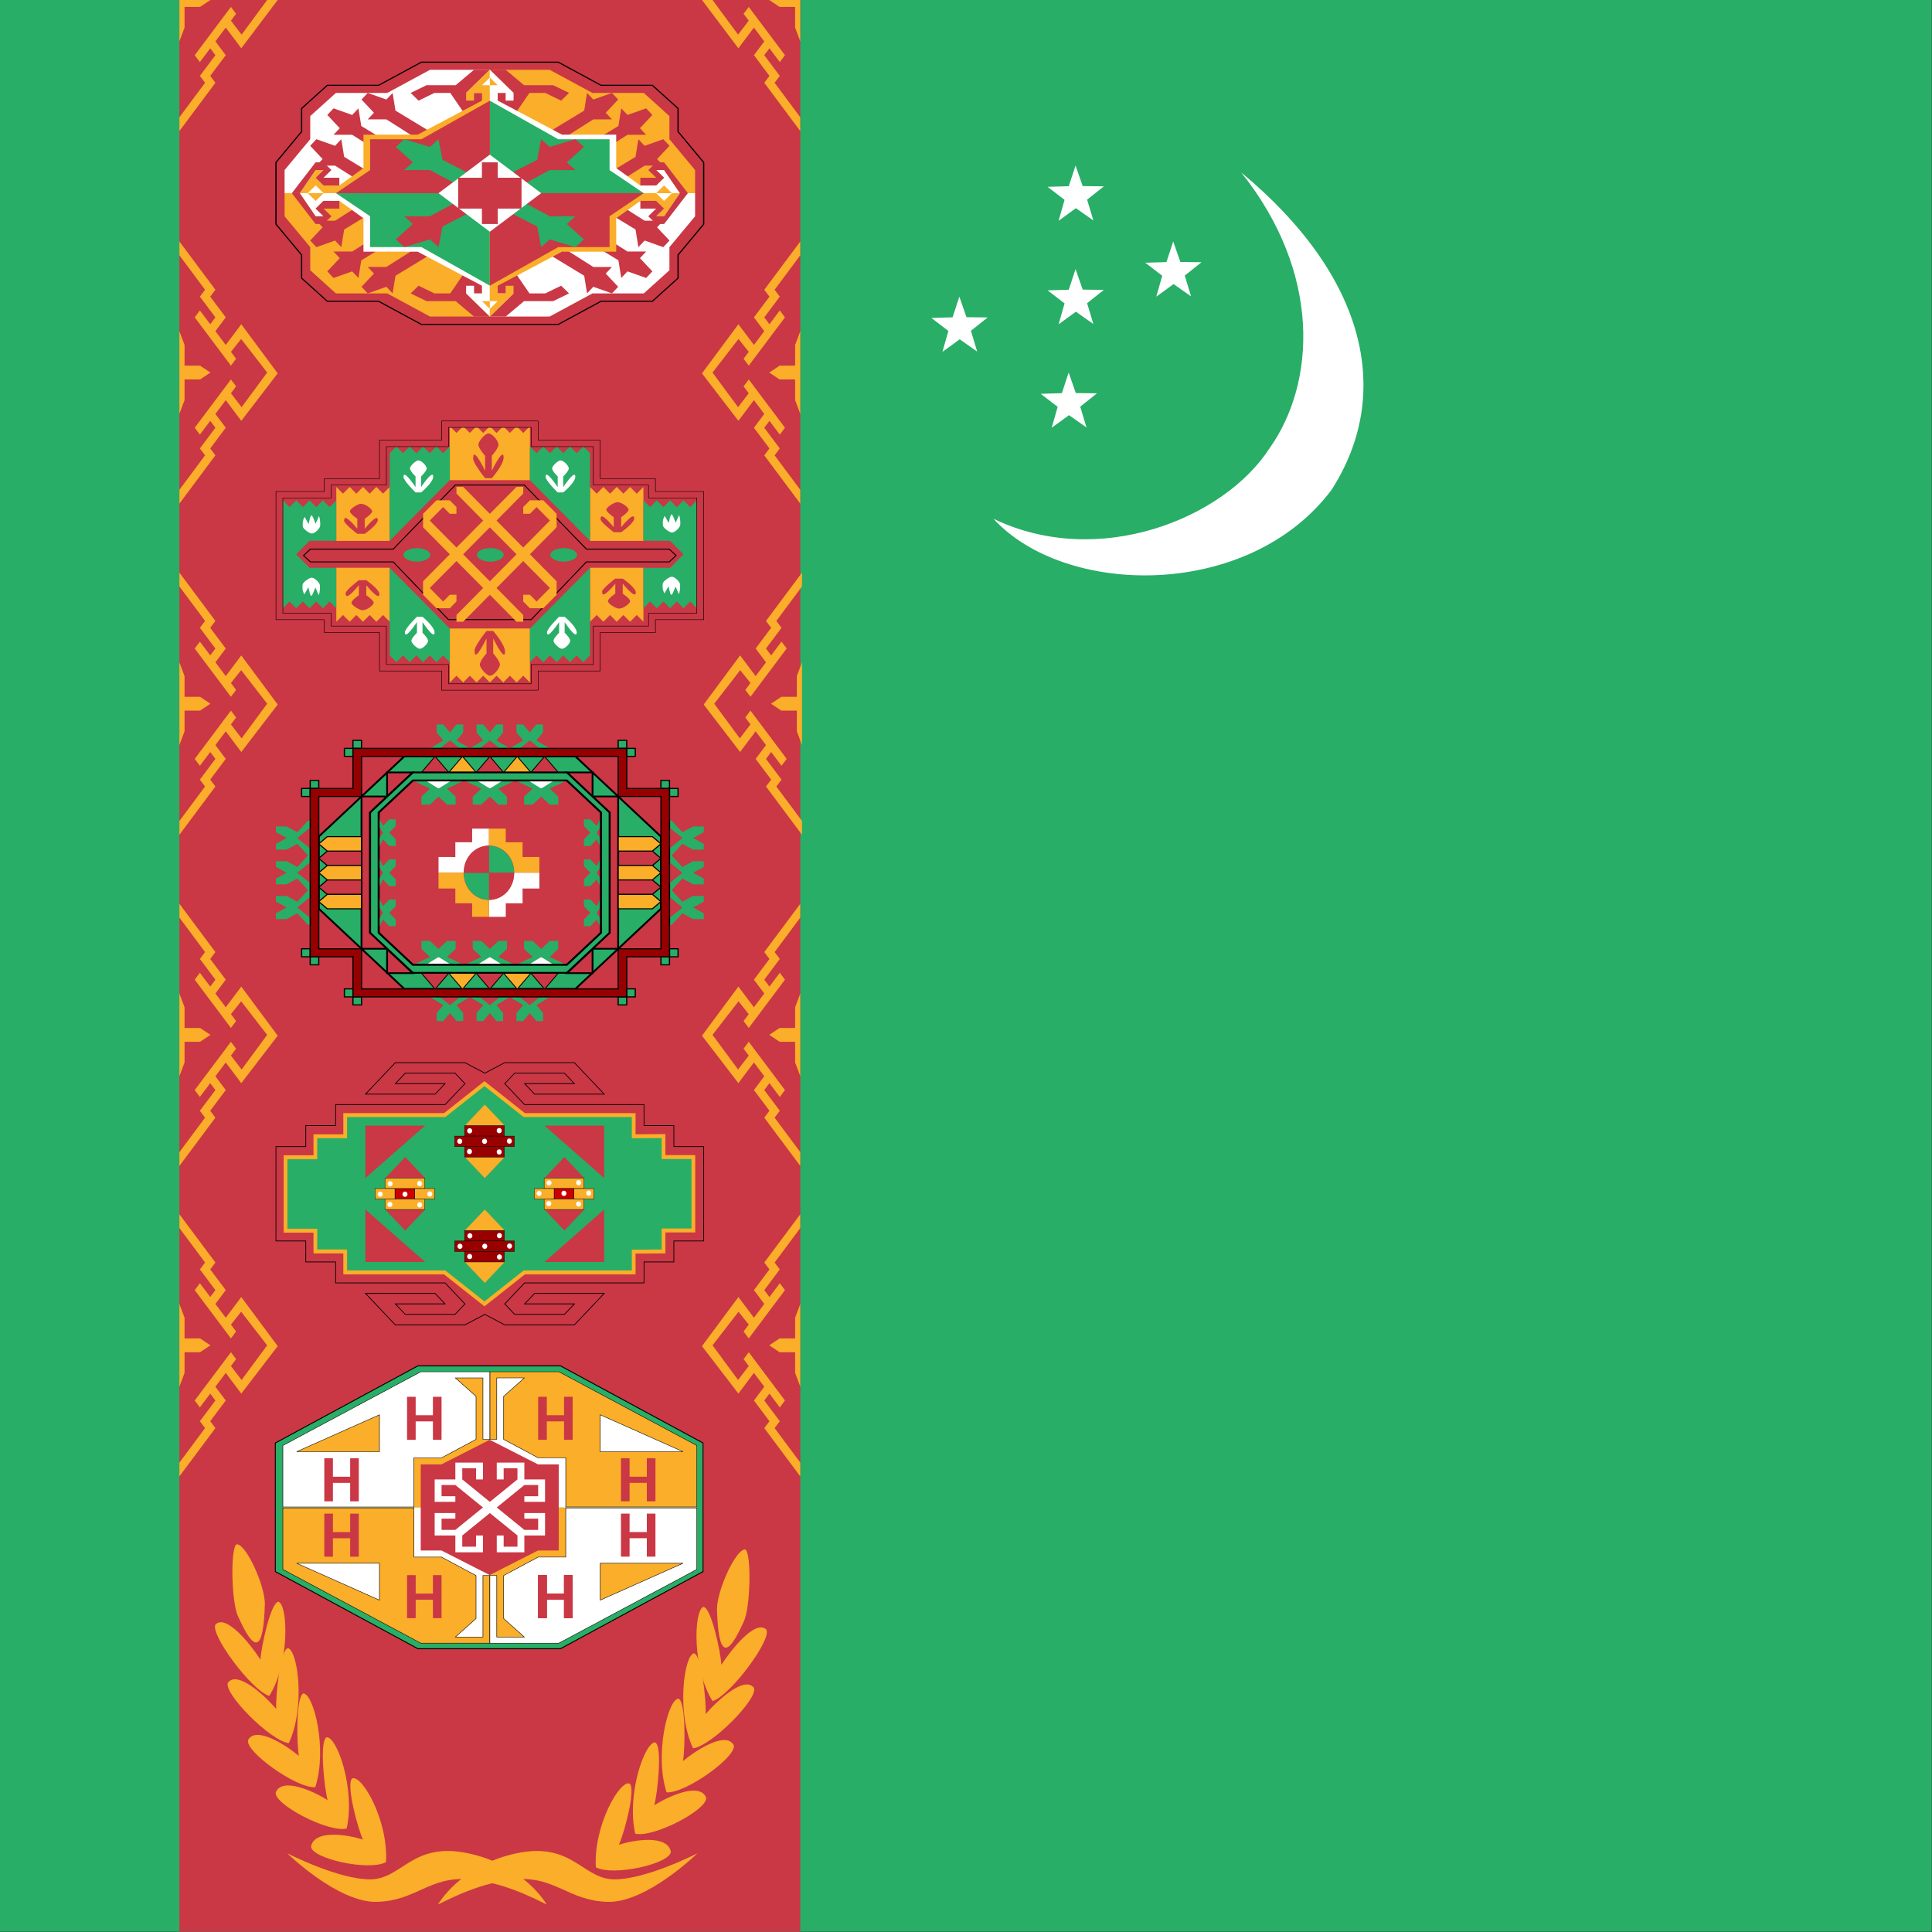 <svg height="512" viewBox="0 0 512 512" width="512" xmlns="http://www.w3.org/2000/svg" xmlns:xlink="http://www.w3.org/1999/xlink"><rect x="0" y="0" width="512" height="512" fill="#333333" stroke="none"/><clipPath id="a"><path d="m0 0h496.06v496.06h-496.06z"/></clipPath><g clip-path="url(#a)" fill-rule="evenodd" transform="scale(1.032)"><path d="m0 0h744.09v496.06h-744.09z" fill="#28ae66"/><g fill="#fff" stroke-width="1pt"><path d="m255.117 133.217c27.032 13.035 59.219-.061 70.864-18.056 11.94-16.794 13.406-44.993-7.236-70.866 32.04 26.572 39.123 56.693 23.183 81.497-21.262 28.344-68.43 27.524-86.811 7.425z"/><path d="m296.921 76.181 1.534-5.37-4.36-3.345 5.436-.162 1.745-5.304 1.83 5.272 5.44.069-4.306 3.419 1.614 5.347-4.489-3.16zm-26.85 33.661 1.534-5.37-4.36-3.345 5.436-.162 1.745-5.304 1.83 5.272 5.44.069-4.306 3.419 1.614 5.347-4.489-3.16zm1.77-26.567 1.534-5.37-4.36-3.345 5.436-.162 1.745-5.304 1.83 5.272 5.44.069-4.306 3.419 1.614 5.347-4.489-3.16zm0-26.582 1.534-5.37-4.36-3.346 5.436-.161 1.745-5.304 1.83 5.271 5.44.07-4.306 3.418 1.614 5.348-4.489-3.16zm-29.84 33.668 1.534-5.37-4.36-3.345 5.436-.162 1.745-5.304 1.83 5.272 5.44.069-4.306 3.419 1.614 5.347-4.489-3.16z"/></g><path d="m46.063 0h159.45v496.06h-159.45z" fill="#ca3745"/><g fill="#faae29"><g stroke-width="1pt"><path d="m46.064 129.33v-3.544l6.591-8.858-1.329-1.772 3.986-5.315-1.328-1.771-2.658 3.543-1.329-1.772 9.303-12.401 1.328 1.772-1.328 1.771 2.739 3.58 6.562-8.895-6.673-8.62-2.628 3.305 1.328 1.772-1.328 1.772-9.302-12.402 1.33-1.772 2.657 3.544 1.328-1.772-3.986-5.315 1.33-1.772-6.592-8.858v-3.543l9.248 12.401-1.328 1.772 3.986 5.315-2.658 3.543 2.658 3.543 3.986-5.314 9.353 12.613-9.354 12.19-3.986-5.315-2.658 3.543 2.658 3.543-3.986 5.316 1.328 1.771z"/><path d="m46.063 85.04 1.329 3.543v5.315h3.986l2.657 1.772-2.657 1.771h-3.986v5.315l-1.33 3.544v-21.26z"/></g><g stroke-width="1pt"><path d="m46.064 214.368v-3.543l6.591-8.858-1.329-1.772 3.986-5.315-1.328-1.771-2.658 3.543-1.329-1.772 9.303-12.4 1.328 1.771-1.328 1.772 2.739 3.58 6.562-8.895-6.673-8.62-2.628 3.305 1.328 1.772-1.328 1.772-9.302-12.402 1.33-1.772 2.657 3.544 1.328-1.772-3.986-5.315 1.33-1.772-6.592-8.858v-3.543l9.248 12.402-1.328 1.771 3.986 5.315-2.658 3.543 2.658 3.543 3.986-5.314 9.354 12.612-9.354 12.191-3.986-5.315-2.658 3.543 2.658 3.543-3.986 5.315 1.328 1.772-9.248 12.401z"/><path d="m46.063 170.079 1.329 3.543v5.315h3.986l2.657 1.772-2.657 1.771h-3.986v5.315l-1.33 3.544v-21.26z"/></g><g stroke-width="1pt"><path d="m46.065 299.409v-3.543l6.591-8.859-1.329-1.772 3.986-5.315-1.328-1.771-2.658 3.543-1.329-1.772 9.302-12.4 1.328 1.772-1.328 1.772 2.739 3.579 6.562-8.895-6.673-8.62-2.628 3.305 1.328 1.772-1.328 1.772-9.302-12.402 1.33-1.772 2.657 3.544 1.328-1.772-3.986-5.315 1.33-1.771-6.592-8.858v-3.544l9.248 12.402-1.328 1.771 3.986 5.315-2.658 3.543 2.658 3.544 3.986-5.315 9.354 12.613-9.354 12.19-3.986-5.315-2.658 3.543 2.658 3.543-3.986 5.315 1.328 1.772-9.248 12.402z"/><path d="m46.064 255.119 1.329 3.543v5.315h3.986l2.657 1.772-2.657 1.771h-3.986v5.315l-1.33 3.544v-21.26z"/></g><g stroke-width="1pt"><path d="m46.065 379.13v-3.543l6.591-8.859-1.329-1.772 3.986-5.315-1.328-1.771-2.658 3.543-1.329-1.772 9.302-12.401 1.328 1.772-1.328 1.772 2.739 3.579 6.562-8.895-6.673-8.62-2.628 3.305 1.328 1.772-1.328 1.772-9.302-12.402 1.33-1.772 2.657 3.544 1.328-1.772-3.986-5.315 1.33-1.772-6.592-8.858v-3.543l9.248 12.402-1.328 1.771 3.986 5.315-2.658 3.543 2.658 3.543 3.986-5.314 9.354 12.613-9.354 12.19-3.986-5.315-2.658 3.543 2.658 3.543-3.986 5.315 1.328 1.772z"/><path d="m46.064 334.84 1.329 3.543v5.315h3.986l2.657 1.772-2.657 1.771h-3.986v5.315l-1.33 3.544v-21.26z"/></g><g stroke-width="1pt"><path d="m205.51 129.33v-3.544l-6.592-8.858 1.329-1.772-3.986-5.315 1.328-1.771 2.658 3.543 1.329-1.772-9.302-12.401-1.328 1.772 1.328 1.771-2.739 3.58-6.562-8.895 6.673-8.62 2.628 3.305-1.328 1.772 1.328 1.772 9.302-12.402-1.33-1.772-2.657 3.544-1.328-1.772 3.986-5.315-1.33-1.772 6.592-8.858v-3.543l-9.248 12.401 1.328 1.772-3.986 5.315 2.658 3.543-2.658 3.543-3.986-5.314-9.354 12.613 9.354 12.19 3.986-5.315 2.658 3.543-2.658 3.543 3.986 5.316-1.328 1.771 9.248 12.402z"/><path d="m205.51 85.04-1.329 3.543v5.315h-3.986l-2.657 1.772 2.657 1.771h3.986v5.315l1.33 3.544v-21.26z"/></g><g stroke-width="1pt"><path d="m205.95 214.37v-3.544l-6.592-8.858 1.329-1.772-3.986-5.315 1.328-1.771 2.658 3.543 1.329-1.772-9.302-12.401-1.328 1.772 1.328 1.771-2.739 3.58-6.562-8.895 6.673-8.62 2.628 3.305-1.328 1.772 1.328 1.772 9.302-12.402-1.33-1.772-2.657 3.544-1.328-1.772 3.986-5.315-1.33-1.772 6.592-8.858v-3.543l-9.248 12.402 1.328 1.771-3.986 5.315 2.658 3.543-2.658 3.543-3.986-5.314-9.354 12.613 9.354 12.19 3.986-5.315 2.658 3.544-2.658 3.543 3.986 5.315-1.328 1.771 9.248 12.402z"/><path d="m205.95 170.08-1.329 3.543v5.315h-3.986l-2.657 1.772 2.657 1.771h3.986v5.315l1.33 3.544v-21.26z"/></g><g stroke-width="1pt"><path d="m205.51 299.409v-3.543l-6.592-8.859 1.329-1.772-3.986-5.315 1.328-1.771 2.658 3.543 1.329-1.772-9.302-12.401-1.328 1.772 1.328 1.772-2.739 3.579-6.562-8.895 6.673-8.62 2.628 3.305-1.328 1.772 1.328 1.772 9.302-12.402-1.33-1.772-2.657 3.544-1.328-1.772 3.986-5.315-1.33-1.771 6.592-8.858v-3.544l-9.248 12.402 1.328 1.771-3.986 5.315 2.658 3.543-2.658 3.544-3.986-5.315-9.354 12.613 9.354 12.19 3.986-5.315 2.658 3.543-2.658 3.543 3.986 5.315-1.328 1.772 9.248 12.402z"/><path d="m205.51 255.119-1.329 3.543v5.315h-3.986l-2.657 1.772 2.657 1.771h3.986v5.315l1.33 3.544v-21.26z"/></g><g stroke-width="1pt"><path d="m205.51 379.13v-3.543l-6.592-8.859 1.329-1.772-3.986-5.315 1.328-1.771 2.658 3.543 1.329-1.772-9.302-12.401-1.328 1.772 1.328 1.772-2.739 3.579-6.562-8.895 6.673-8.62 2.628 3.305-1.328 1.772 1.328 1.772 9.302-12.402-1.33-1.772-2.657 3.544-1.328-1.772 3.986-5.315-1.33-1.772 6.592-8.858v-3.543l-9.248 12.402 1.328 1.771-3.986 5.315 2.658 3.543-2.658 3.543-3.986-5.314-9.354 12.613 9.354 12.19 3.986-5.315 2.658 3.543-2.658 3.543 3.986 5.315-1.328 1.772 9.248 12.402z"/><path d="m205.51 334.84-1.329 3.543v5.315h-3.986l-2.657 1.772 2.657 1.771h3.986v5.315l1.33 3.544v-21.26z"/></g><path d="m46.067 33.66v-3.543l6.591-8.858-1.329-1.772 3.986-5.315-1.328-1.771-2.658 3.543-1.329-1.772 9.302-12.401 1.328 1.771-1.328 1.772 2.739 3.58 6.562-8.895h2.71l-9.354 12.401-3.986-5.315-2.658 3.543 2.658 3.543-3.986 5.315 1.328 1.772-9.248 12.401zm0-33.66h7.972l-2.657 1.772h-3.986v5.315l-1.33 3.543v-10.63z" stroke-width="1pt"/><path d="m205.506 33.66v-3.543l-6.591-8.858 1.329-1.772-3.986-5.315 1.328-1.771 2.658 3.543 1.328-1.772-9.3-12.401-1.33 1.771 1.33 1.772-2.74 3.58-6.562-8.895h-2.71l9.354 12.402 3.986-5.315 2.658 3.543-2.658 3.543 3.986 5.315-1.328 1.772zm0-33.66h-7.972l2.657 1.772h3.986v5.315l1.33 3.543v-10.63z" stroke-width="1pt"/><path d="m112.51 488.996s5.72-10.044 20.136-13.087c14.416-3.044 16.933 6.696 25.17 6.696 8.238 0 21.28-6.696 21.28-6.696s-13.042 12.783-23.11 12.478c-10.068-.303-13.5-6.695-23.797-5.782s-19.679 6.696-19.679 6.391z"/><path d="m140.34 488.996s-5.72-10.044-20.136-13.087c-14.416-3.044-16.933 6.696-25.17 6.696-8.238 0-21.28-6.696-21.28-6.696s13.042 12.783 23.11 12.478c10.068-.303 13.5-6.695 23.797-5.782s19.679 6.696 19.679 6.391z"/><g stroke-width="1pt"><path d="m93.201 472.38c-1.27-2.657-4.442-14.251-2.75-15.701 2.538-.966 9.307 10.87 8.673 21.5-4.442 2.415-19.461-.967-19.25-4.108 1.058-4.348 9.52-2.898 13.327-1.69z"/><path d="m84.124 462.247c-.83-2.95-2.14-15.168-.26-16.12 2.633-.247 7.424 13.198 5.158 23.423-4.72 1.14-18.892-6.302-18.2-9.317 1.709-3.963 9.763-.216 13.302 2.014z"/><path d="m76.749 450.91c-.563-3.06-.775-15.4 1.176-16.048 2.637.172 6.197 14.28 3.037 24.074-4.789.386-18.198-9.247-17.242-12.13 2.049-3.666 9.713 1.33 13.029 4.103z"/><path d="m70.933 438.835c-.2-3.139 1.024-15.373 3.028-15.61 2.585.715 4.462 15.388.201 24.41-4.775-.608-16.903-12.895-15.623-15.547 2.45-3.197 9.441 3.322 12.394 6.747z"/><path d="m66.889 426.187c.14-3.144 2.67-15.017 4.677-14.868 2.481 1.203 2.759 16.083-2.43 24.196-4.66-1.517-15.339-16-13.786-18.378 2.769-2.695 8.985 5.095 11.539 9.05z"/><path d="m68.018 411.796c-.344 12.593-2.633 12.74-6.811 3.432-1.85-3.517-2.078-18.122-.412-18.666 2.409-.05 7.157 10.365 7.223 15.234z"/></g><g stroke-width="1pt"><path d="m158.932 473.706c1.27-2.657 4.442-14.252 2.75-15.701-2.538-.966-9.307 10.87-8.673 21.5 4.442 2.414 19.461-.967 19.25-4.108-1.058-4.348-9.52-2.898-13.327-1.691z"/><path d="m168.009 463.572c.83-2.949 2.14-15.167.26-16.12-2.633-.246-7.424 13.199-5.158 23.424 4.72 1.14 18.892-6.302 18.2-9.317-1.709-3.963-9.763-.216-13.302 2.013z"/><path d="m175.384 452.235c.563-3.06.775-15.399-1.176-16.047-2.637.172-6.197 14.28-3.037 24.074 4.789.386 18.198-9.247 17.242-12.13-2.049-3.666-9.713 1.33-13.029 4.103z"/><path d="m181.2 440.161c.2-3.139-1.024-15.373-3.028-15.61-2.585.715-4.462 15.388-.201 24.41 4.775-.608 16.903-12.895 15.623-15.547-2.45-3.197-9.441 3.322-12.394 6.747z"/><path d="m185.244 427.513c-.14-3.144-2.67-15.017-4.677-14.868-2.481 1.202-2.759 16.083 2.43 24.196 4.66-1.517 15.339-16 13.786-18.378-2.769-2.695-8.985 5.095-11.539 9.05z"/><path d="m184.115 413.122c.344 12.593 2.633 12.74 6.811 3.432 1.85-3.517 2.078-18.122.412-18.666-2.409-.05-7.157 10.365-7.223 15.234z"/></g></g><g transform="matrix(.969 0 0 1.226 182.42 -74.639)"><path d="m-3.543 290.55h-5.315v3.543h-5.315v3.543h-21.26l-3.543 3.544 1.771 1.771h8.858l1.772-1.771h-8.858l1.772-1.772h12.402l-5.315 5.315h-12.402l-3.544-1.772-3.543 1.771-12.402.001-5.315-5.317 12.402.002 1.771 1.772-8.858-.002 1.772 1.773h8.858l1.772-1.771-3.544-3.544h-19.488v-3.543h-5.315v-3.543h-5.315v-15.945h5.315v-3.543h5.315v-3.543h19.488l3.544-3.544-1.772-1.771h-8.858l-1.772 1.773 8.858-.002-1.771 1.772-12.402.002 5.315-5.317 12.402.001 3.543 1.771 3.544-1.772h12.402l5.315 5.315h-12.402l-1.772-1.772h8.858l-1.772-1.771h-8.858l-1.771 1.771 3.543 3.544h21.26v3.543h5.315v3.543h5.315v15.945z" fill="#ca3745" stroke="#000" stroke-width=".125" transform="matrix(1.488 0 0 1.24 3.502 -39.474)"/><path d="m375.59 499.67v24.803h10.629v7.019h10.63v7.087h35.433l14.174 10.63 14.173-10.63h38.976v-7.019l10.63-.068v-7.087h10.63v-24.803h-10.63v-7.086l-10.63.068v-7.155h-38.976l-14.173-10.63-14.174 10.63h-35.433v7.155h-10.63v7.086z" fill="#28ae66" stroke="#faae29" stroke-width="1pt" transform="matrix(.744 0 0 .62 -392.03 -6.521)"/><path d="m-75.6 296.644-15.822 10.984v-10.984zm31.63 0 15.822 10.985v-10.985zm-31.63 28.564-15.822-10.984v10.984zm31.635 0 15.82-10.985v10.985zm5.276-21.975-5.273 4.394h10.547zm-42.188 0-5.273 4.394h10.547zm0 15.389-5.273-4.394h10.547zm42.19 0-5.273-4.394h10.547z" fill="#ca3745"/><path d="m-59.787 329.602-5.273-4.394h10.547zm0-21.97-5.273-4.394h10.547zm0-15.383-5.273 4.394h10.547zm0 21.968-5.273 4.394h10.547z" fill="#faae29"/><g stroke="#000" stroke-width=".125"><path d="m467.72 506.69h14.173v3.543h-14.173z" fill="#faae29" transform="matrix(.744 0 0 .62 -392.03 -6.521)"/><path d="m414.57 510.24h7.087v3.543h-7.087zm56.69 0h7.087v3.543h-7.087z" fill="#c00" transform="matrix(.744 0 0 .62 -392.03 -6.521)"/><path d="m439.37 488.98h14.173v3.543h-14.173zm0 7.08h14.173v3.543h-14.173z" fill="#900" transform="matrix(.744 0 0 .62 -392.03 -6.521)"/><path d="m435.83 492.52h21.26v3.543h-21.26zm3.54 31.89h14.173v3.543h-14.173zm0 7.09h14.173v3.543h-14.173z" fill="#900" transform="matrix(.744 0 0 .62 -392.03 -6.521)"/><path d="m435.83 527.95h21.26v3.543h-21.26z" fill="#900" transform="matrix(.744 0 0 .62 -392.03 -6.521)"/><path d="m467.72 513.78h14.173v3.543h-14.173zm-56.7-7.09h14.173v3.543h-14.173zm0 7.09h14.173v3.543h-14.173z" fill="#faae29" transform="matrix(.744 0 0 .62 -392.03 -6.521)"/><path d="m407.48 510.24h7.087v3.543h-7.087zm14.17 0h7.087v3.543h-7.087zm42.52 0h7.087v3.543h-7.087zm14.18 0h7.087v3.543h-7.087z" fill="#faae29" transform="matrix(.744 0 0 .62 -392.03 -6.521)"/></g><g fill="#fff"><ellipse cx="413.68" cy="581.99" rx=".886" ry=".886" transform="matrix(.744 0 0 .62 -374.14 -38.912)"/><ellipse cx="413.68" cy="581.99" rx=".886" ry=".886" transform="matrix(.744 0 0 .62 -367.57 -38.912)"/><ellipse cx="413.68" cy="581.99" rx=".886" ry=".886" transform="matrix(.744 0 0 .62 -361 -38.958)"/><ellipse cx="413.68" cy="581.99" rx=".886" ry=".886" transform="matrix(.744 0 0 .62 -371.51 -41.102)"/><ellipse cx="413.68" cy="581.99" rx=".886" ry=".886" transform="matrix(.744 0 0 .62 -363.68 -41.148)"/><ellipse cx="413.68" cy="581.99" rx=".886" ry=".886" transform="matrix(.744 0 0 .62 -371.57 -36.768)"/><ellipse cx="413.68" cy="581.99" rx=".886" ry=".886" transform="matrix(.744 0 0 .62 -363.68 -36.677)"/><ellipse cx="413.68" cy="581.99" rx=".886" ry=".886" transform="matrix(.744 0 0 .62 -353.17 -49.999)"/><ellipse cx="413.68" cy="581.99" rx=".886" ry=".886" transform="matrix(.744 0 0 .62 -346.59 -49.999)"/><ellipse cx="413.68" cy="581.99" rx=".886" ry=".886" transform="matrix(.744 0 0 .62 -340.02 -50.045)"/><ellipse cx="413.68" cy="581.99" rx=".886" ry=".886" transform="matrix(.744 0 0 .62 -350.54 -52.189)"/><ellipse cx="413.68" cy="581.99" rx=".886" ry=".886" transform="matrix(.744 0 0 .62 -342.71 -52.235)"/><ellipse cx="413.68" cy="581.99" rx=".886" ry=".886" transform="matrix(.744 0 0 .62 -350.59 -47.855)"/><ellipse cx="413.68" cy="581.99" rx=".886" ry=".886" transform="matrix(.744 0 0 .62 -342.71 -47.764)"/><ellipse cx="413.68" cy="581.99" rx=".886" ry=".886" transform="matrix(.744 0 0 .62 -374.2 -60.904)"/><ellipse cx="413.68" cy="581.99" rx=".886" ry=".886" transform="matrix(.744 0 0 .62 -367.62 -60.904)"/><ellipse cx="413.68" cy="581.99" rx=".886" ry=".886" transform="matrix(.744 0 0 .62 -361.05 -60.949)"/><ellipse cx="413.68" cy="581.99" rx=".886" ry=".886" transform="matrix(.744 0 0 .62 -371.57 -63.094)"/><ellipse cx="413.68" cy="581.99" rx=".886" ry=".886" transform="matrix(.744 0 0 .62 -363.74 -63.139)"/><ellipse cx="413.68" cy="581.99" rx=".886" ry=".886" transform="matrix(.744 0 0 .62 -371.62 -58.759)"/><ellipse cx="413.68" cy="581.99" rx=".886" ry=".886" transform="matrix(.744 0 0 .62 -363.74 -58.668)"/><ellipse cx="413.68" cy="581.99" rx=".886" ry=".886" transform="matrix(.744 0 0 .62 -395.28 -49.817)"/><ellipse cx="413.68" cy="581.99" rx=".886" ry=".886" transform="matrix(.744 0 0 .62 -388.71 -49.817)"/><ellipse cx="413.68" cy="581.99" rx=".886" ry=".886" transform="matrix(.744 0 0 .62 -382.14 -49.862)"/><ellipse cx="413.68" cy="581.99" rx=".886" ry=".886" transform="matrix(.744 0 0 .62 -392.65 -52.007)"/><ellipse cx="413.68" cy="581.99" rx=".886" ry=".886" transform="matrix(.744 0 0 .62 -384.82 -52.052)"/><ellipse cx="413.68" cy="581.99" rx=".886" ry=".886" transform="matrix(.744 0 0 .62 -392.71 -47.672)"/><ellipse cx="413.68" cy="581.99" rx=".886" ry=".886" transform="matrix(.744 0 0 .62 -384.82 -47.581)"/></g></g><path d="m134.575 247.8 4.394-2.058 4.394 2.058zm-13.181 0 4.394-2.058 4.394 2.058zm-13.181 0 4.394-2.058 4.393 2.058h-8.788zm26.362-47.35 4.394 2.06 4.394-2.06zm-13.181 0 4.394 2.06 4.394-2.06zm-13.181 0 4.394 2.06 4.394-2.06z" fill="#fff"/><path d="m130.912 253.98-5.126 4.119-5.126-4.119-5.126 4.119-5.125-4.119v2.058l3.417 2.06-1.71 2.059v2.06h1.71l1.708-2.06 1.709 2.06h1.709v-2.06l-1.71-2.058 3.418-2.06 3.418 2.06-1.709 2.058v2.06h1.709l1.708-2.06 1.709 2.06h1.709v-2.06l-1.71-2.058 3.418-2.06 3.418 2.059-1.709 2.059v2.06h1.71l1.708-2.06 1.708 2.06h1.709v-2.06l-1.709-2.06 3.417-2.059v-2.058l-5.125 4.118zm.001-59.719-5.126-4.118-5.126 4.118-5.126-4.118-5.125 4.118v-2.058l3.417-2.06-1.71-2.058v-2.06h1.71l1.708 2.06 1.709-2.06h1.709v2.06l-1.71 2.058 3.418 2.059 3.418-2.06-1.709-2.057v-2.06h1.709l1.708 2.06 1.709-2.06h1.709v2.06l-1.71 2.058 3.418 2.059 3.418-2.058-1.709-2.06v-2.059h1.71l1.708 2.06 1.708-2.06h1.709v2.06l-1.709 2.059 3.417 2.06v2.057l-5.125-4.117zm38.825 34.322 5.493-4.461-5.493-4.462 5.493-4.46-5.493-4.462h2.745l2.748 2.974 2.745-1.487h2.746v1.487l-2.746 1.487 2.746 1.487v1.487h-2.746l-2.745-1.487-2.747 2.974 2.747 2.975 2.745-1.487h2.746v1.487l-2.746 1.487 2.746 1.487v1.487h-2.746l-2.745-1.487-2.747 2.974 2.745 2.975 2.747-1.488h2.746v1.488l-2.746 1.487 2.746 1.486v1.488h-2.746l-2.747-1.488-2.746 2.975h-2.745l5.491-4.461zm-87.896 0-5.493-4.461 5.493-4.462-5.493-4.46 5.493-4.462h-2.745l-2.748 2.974-2.745-1.487h-2.746v1.487l2.746 1.487-2.746 1.487v1.487h2.746l2.745-1.487 2.747 2.974-2.747 2.975-2.745-1.487h-2.746v1.487l2.746 1.487-2.746 1.487v1.487h2.746l2.745-1.487 2.747 2.974-2.745 2.975-2.747-1.488h-2.746v1.488l2.746 1.487-2.746 1.486v1.488h2.746l2.747-1.488 2.746 2.975h2.745l-5.491-4.461z" fill="#28ae66"/><path d="m-26.575 214.37h1.772v1.772h-1.772z" fill="#28ae66" stroke="#000" stroke-width=".25" transform="matrix(1.24 0 0 1.162 204.874 -5.458)"/><path d="m-28.346 216.14h1.772v1.772h-1.772zm-8.859 8.86h1.772v1.772h-1.772zm1.772-1.77h1.772v1.772h-1.772zm-58.465 0h1.772v1.772h-1.772zm-8.862-8.86h1.772v1.772h-1.772zm1.78 1.77h1.772v1.772h-1.772zm0-38.97h1.772v1.772h-1.772zm-1.78 1.77h1.772v1.772h-1.772zm10.634-10.63h1.772v1.772h-1.772z" fill="#28ae66" stroke="#000" stroke-width=".25" transform="matrix(1.24 0 0 1.162 204.874 -5.458)"/><path d="m-93.898 170.08h1.772v1.772h-1.772zm56.693-1.77h1.772v1.772h-1.772zm1.772 1.77h1.772v1.772h-1.772zm7.087 7.09h1.772v1.772h-1.772z" fill="#28ae66" stroke="#000" stroke-width=".25" transform="matrix(1.24 0 0 1.162 204.874 -5.458)"/><path d="m-26.575 178.94h1.772v1.772h-1.772zm-65.551 46.06h1.772v1.772h-1.772z" fill="#28ae66" stroke="#000" stroke-width=".25" transform="matrix(1.24 0 0 1.162 204.874 -5.458)"/><path d="m119.085 224.12-6.476-.001v-4.047l4.317.002v-3.794h4.318v-3.485h4.317v4.356c-3.575 0-6.476 2.95-6.476 6.969z" fill="#fff"/><path d="m132.035 224.12 6.476-.001v-4.047l-4.317.002v-3.794h-4.318v-3.485h-4.317v4.356c3.575 0 6.476 2.95 6.476 6.969z" fill="#faae29"/><path d="m132.035 224.12h6.476v4.047l-4.317-.002v3.794h-4.318v3.485h-4.317v-4.356c3.575 0 6.476-2.95 6.476-6.969z" fill="#fff"/><path d="m119.085 224.12h-6.476v4.047l4.317-.002v3.794h4.318v3.485h4.317v-4.356c-3.575 0-6.476-2.95-6.476-6.969z" fill="#faae29"/><path d="m132.034 224.123h-6.476v-6.97c3.575 0 6.476 3.123 6.476 6.97z" fill="#28ae66"/><path d="m132.034 224.117h-6.476v6.969c3.575 0 6.476-3.123 6.476-6.97z" fill="#ca3745"/><path d="m119.086 224.117h6.476v6.969c-3.575 0-6.476-3.123-6.476-6.97z" fill="#28ae66"/><path d="m119.086 224.123h6.476v-6.97c-3.575 0-6.476 3.123-6.476 6.97z" fill="#ca3745"/><path d="m132.378 249.855-6.59-4.119-6.591 4.12-6.59-4.12-6.59 4.12v-2.059l4.392-2.06-2.197-2.059v-2.06h2.197l2.197 2.06 2.197-2.06h2.197v2.06l-2.197 2.058 4.394 2.06 4.394-2.06-2.197-2.058v-2.06h2.197l2.196 2.06 2.197-2.06h2.197v2.06l-2.197 2.058 4.394 2.06 4.394-2.058-2.197-2.06v-2.06h2.197l2.197 2.06 2.196-2.06h2.197v2.06l-2.197 2.06 4.394 2.059v2.058l-6.59-4.117zm0-51.467-6.59 4.12-6.591-4.12-6.59 4.12-6.59-4.12v2.059l4.392 2.06-2.197 2.059v2.059h2.197l2.197-2.06 2.197 2.06h2.197v-2.06l-2.197-2.058 4.394-2.06 4.394 2.06-2.197 2.059v2.059h2.197l2.196-2.06 2.197 2.06h2.197v-2.06l-2.197-2.058 4.394-2.06 4.394 2.06-2.197 2.059v2.059h2.197l2.197-2.06 2.196 2.06h2.197v-2.06l-2.197-2.059 4.394-2.06v-2.058l-6.59 4.118zm24.159 30.878-3.296-5.147 3.296-5.148-3.296-5.147 3.296-5.148h-1.647l-1.65 3.432-1.646-1.716h-1.648v1.716l1.648 1.716-1.648 1.715v1.716h1.648l1.647-1.716 1.648 3.432-1.648 3.432-1.647-1.716h-1.648v1.716l1.648 1.716-1.648 1.716v1.716h1.648l1.647-1.716 1.648 3.431-1.647 3.433-1.648-1.716h-1.648v1.716l1.648 1.715-1.648 1.716v1.716h1.648l1.648-1.716 1.648 3.432h1.647l-3.295-5.148z" fill="#28ae66"/><path d="m-100.98 177.17-7.087 7.086v26.575l7.087 7.087h31.889l7.087-7.087v-26.575l-7.087-7.086zm-1.772-5.316-17.717 17.716v15.945l17.717 17.717h35.433l17.716-17.717v-15.945l-17.716-17.716z" fill="#28ae66" stroke="#000" stroke-width=".4" transform="matrix(1.24 0 0 1.162 231.237 -5.457)"/><path d="m-93.898 147.05 3.543 5.315 3.544-5.315z" fill="#faae29" stroke="#000" stroke-width=".25" transform="matrix(.992 0 0 .775 208.389 135.932)"/><path d="m-93.898 147.05 3.543 5.315 3.544-5.315z" fill="#faae29" stroke="#000" stroke-width=".25" transform="matrix(.992 0 0 -.775 208.389 312.319)"/><path d="m-93.898 147.05 3.543 5.315 3.544-5.315z" fill="#faae29" stroke="#000" stroke-width=".25" transform="matrix(.992 0 0 -.775 222.449 312.319)"/><path d="m-93.898 147.05 3.543 5.315 3.544-5.315z" fill="#faae29" stroke="#000" stroke-width=".25" transform="matrix(.992 0 0 .775 222.449 135.932)"/><path d="m-93.898 147.05 3.543 5.315 3.544-5.315z" fill="#ca3745" stroke="#000" stroke-width=".25" transform="matrix(.992 0 0 -.775 201.359 312.319)"/><path d="m-93.898 147.05 3.543 5.315 3.544-5.315z" fill="#ca3745" stroke="#000" stroke-width=".25" transform="matrix(.992 0 0 -.775 215.419 312.319)"/><path d="m-93.898 147.05 3.543 5.315 3.544-5.315z" fill="#ca3745" stroke="#000" stroke-width=".25" transform="matrix(.992 0 0 -.775 229.479 312.319)"/><path d="m-104.53 180.71 3.544-3.544h-3.544z" fill="#ca3745" stroke="#000" stroke-width=".25" transform="matrix(1.86 0 0 -1.743 293.83 558.694)"/><path d="m95.033 229.266 3.296-5.147-3.296-5.148 3.296-5.147-3.296-5.148h1.647l1.65 3.432 1.646-1.716h1.648v1.716l-1.648 1.716 1.648 1.715v1.716h-1.648l-1.647-1.716-1.648 3.432 1.648 3.432 1.647-1.716h1.648v1.716l-1.648 1.716 1.648 1.716v1.716h-1.648l-1.647-1.716-1.648 3.431 1.647 3.433 1.648-1.716h1.648v1.716l-1.648 1.715 1.648 1.716v1.716h-1.648l-1.648-1.716-1.648 3.432h-1.647l3.295-5.148z" fill="#28ae66"/><g stroke="#000"><path d="m-76.181 154.13h7.087l1.771 1.772-1.771 1.771h-7.087z" fill="#ca3745" stroke-width=".25" transform="matrix(1.24 0 0 1.046 253.205 57.34)"/><path d="m-99.213 180.71-3.543 3.544v26.575l3.543 3.543h-5.316l.001-33.662z" fill="#ca3745" stroke-width=".375" transform="matrix(1.24 0 0 1.162 222.449 -5.457)"/><path d="m-93.898 147.05 3.543 5.315 3.544-5.315z" fill="#ca3745" stroke-width=".25" transform="matrix(.992 0 0 .775 201.359 135.932)"/><path d="m-93.898 147.05 3.543 5.315 3.544-5.315z" fill="#ca3745" stroke-width=".25" transform="matrix(.992 0 0 .775 215.419 135.932)"/><path d="m-93.898 147.05 3.543 5.315 3.544-5.315z" fill="#ca3745" stroke-width=".25" transform="matrix(.992 0 0 .775 229.479 135.932)"/><path d="m-99.212 180.71-3.544 3.544v26.575l3.544 3.543h-5.315v-33.662z" fill="#ca3745" stroke-width=".375" transform="matrix(-1.24 0 0 1.162 29.13 -5.457)"/><path d="m-104.53 180.71 3.544-3.544h-3.544z" fill="#ca3745" stroke-width=".25" transform="matrix(-1.86 0 0 -1.743 -42.26 558.694)"/><path d="m-104.53 180.71 3.544-3.544h-3.544z" fill="#ca3745" stroke-width=".25" transform="matrix(-1.86 0 0 1.743 -42.26 -110.448)"/><path d="m-104.53 180.71 3.544-3.544h-3.544z" fill="#ca3745" stroke-width=".25" transform="matrix(1.86 0 0 1.743 293.83 -110.448)"/><path d="m-100.98 177.17-7.087 7.086v26.575l7.087 7.087h31.889l7.087-7.087v-26.575l-7.087-7.086zm-.001-1.773-8.858 8.858v26.575l8.859 8.858h31.889l8.858-8.858v-26.575l-8.859-8.858z" fill="#28ae66" stroke-width=".4" transform="matrix(1.24 0 0 1.162 231.237 -5.457)"/><g stroke-width=".25"><path d="m-76.181 154.13h7.087l1.771 1.772-1.771 1.771h-7.087z" fill="#faae29" transform="matrix(1.24 0 0 1.046 253.204 61.033)"/><path d="m-76.181 154.13h7.087l1.771 1.772-1.771 1.771h-7.087z" fill="#ca3745" transform="matrix(1.24 0 0 1.046 253.205 64.752)"/><path d="m-76.181 154.13h7.087l1.771 1.772-1.771 1.771h-7.087z" fill="#faae29" transform="matrix(1.24 0 0 1.046 253.205 68.445)"/><path d="m-76.181 154.13h7.087l1.771 1.772-1.771 1.771h-7.087z" fill="#faae29" transform="matrix(1.24 0 0 1.046 253.205 53.62)"/><path d="m-76.181 154.13h7.087l1.771 1.772-1.771 1.771h-7.087z" fill="#ca3745" transform="matrix(-1.24 0 0 1.046 -1.63 57.34)"/><path d="m-76.181 154.13h7.087l1.771 1.772-1.771 1.771h-7.087z" fill="#faae29" transform="matrix(-1.24 0 0 1.046 -1.63 61.034)"/><path d="m-76.181 154.13h7.087l1.771 1.772-1.771 1.771h-7.087z" fill="#ca3745" transform="matrix(-1.24 0 0 1.046 -1.63 64.752)"/><path d="m-76.181 154.13h7.087l1.771 1.772-1.771 1.771h-7.087z" fill="#faae29" transform="matrix(-1.24 0 0 1.046 -1.63 68.446)"/><path d="m-76.181 154.13h7.087l1.771 1.772-1.771 1.771h-7.087z" fill="#faae29" transform="matrix(-1.24 0 0 1.046 -1.63 53.621)"/><path d="m-100.98 178.94v37.205h8.858v8.858h56.693v-8.858h8.858v-37.205h-8.858v-8.858h-56.693v8.858zm1.771 1.772v33.661h8.859v8.858h53.15v-8.858h8.858v-33.661h-8.858v-8.859h-53.15v8.859z" fill="#970000" transform="matrix(1.24 0 0 1.162 204.874 -5.458)"/><path d="m-28.347 69.094-5.315-7.087v-5.315l-5.315-5.314h-10.63l-8.858-5.315h-28.346l-8.859 5.315h-10.63l-5.315 5.315v5.315l-5.315 7.086v14.173l5.315 7.087v5.315l5.315 5.315h10.63l8.859 5.315h28.346l8.858-5.316h10.63l5.315-5.314v-5.315l5.315-7.087v-14.174z" fill="#ca3745" transform="matrix(1.24 0 0 1.118 215.856 -35.536)"/></g></g><path d="m73.081 49.606v5.94l6.59 7.92v5.94l6.591 5.94h13.18l10.985 5.94h15.378l-.001-31.68z" fill="#faae29"/><path d="m107.248 63.46-8.024 5.093h-4.794l1.598 1.696-3.195 3.395 1.597 1.697 4.793-1.697 1.598 1.697.737-4.535 8.848-5.368-3.16-1.977z" fill="#ca3745"/><path d="m98.465 59.501-8.024 5.092h-4.793l1.598 1.697-3.195 3.394 1.597 1.697 4.793-1.697 1.598 1.697.738-4.535 8.847-5.368-3.16-1.977zm-4.397-7.916-8.025 5.092h-4.793l1.598 1.697-3.195 3.394 1.597 1.697 4.793-1.697 1.598 1.697.738-4.535 8.848-5.368-3.16-1.977z" fill="#ca3745"/><path d="m178.494 49.606v-5.94l-6.59-7.92v-5.94l-6.59-5.94h-13.181l-10.985-5.94h-15.378l.001 31.68z" fill="#faae29"/><path d="m125.792 81.285h-4.068l-4.719-3.96h-7.485l-4.068-1.98 2.034-1.98 4.068 1.98h4.068l4.068-5.94 6.102 1.98v3.96h-6.102z" fill="#ca3745"/><path d="m73.081 49.606v-5.94l6.59-7.92v-5.94l6.591-5.94h13.18l10.985-5.94h15.378l-.001 31.68z" fill="#fff"/><path d="m125.792 17.923h-4.068l-4.719 3.96h-7.485l-4.068 1.98 2.034 1.98 4.068-1.98h4.068l4.068 5.94 6.102-1.98v-3.96h-6.102z" fill="#ca3745"/><path d="m125.788 17.923h4.069l4.718 3.96h7.486l4.068 1.98-2.034 1.98-4.068-1.98h-4.068l-4.068 5.94-6.103-1.98v-3.96h6.103z" fill="#ca3745"/><path d="m178.494 49.606v5.94l-6.59 7.92v5.94l-6.59 5.94h-13.181l-10.985 5.94h-15.378l.001-31.68z" fill="#fff"/><path d="m125.788 81.285h4.069l4.718-3.96h7.486l4.068-1.98-2.034-1.98-4.068 1.98h-4.068l-4.068-5.94-6.103 1.98v3.96h6.103zm-27.323-41.582-8.024-5.091h-4.793l1.598-1.697-3.195-3.395 1.597-1.697 4.793 1.697 1.598-1.697.738 4.535 8.847 5.368-3.16 1.977zm45.863-3.956 8.024-5.092h4.793l-1.598-1.696 3.195-3.395-1.597-1.697-4.793 1.697-1.598-1.697-.738 4.535-8.848 5.368z" fill="#ca3745"/><path d="m107.248 35.747-8.024-5.092h-4.794l1.598-1.696-3.195-3.395 1.597-1.697 4.793 1.697 1.598-1.697.737 4.535 8.848 5.368-3.16 1.977zm-13.18 11.88-8.025-5.092h-4.793l1.598-1.696-3.195-3.395 1.597-1.697 4.793 1.697 1.598-1.697.738 4.535 8.848 5.368-3.16 1.977z" fill="#ca3745"/><path d="m76.982 49.616h2.035l2.034 1.98 2.034-1.98 42.715-.001v27.721h-2.034l2.034 1.981v1.98l-6.102-5.94v-1.98h2.034v1.98h2.034v-1.98l-16.516-8.747h-13.913v-8.58l-6.184-4.455h-4.068l-2.034 1.98 2.034 1.98h-2.034l-4.069-5.94z" fill="#fff"/><path d="m76.982 49.596h2.035l2.034-1.98 2.034 1.98 42.715.002v-27.722h-2.034l2.034-1.98v-1.98l-6.102 5.94v1.98h2.034v-1.98h2.034v1.98l-16.516 8.744h-13.913v8.581l-6.184 4.455h-4.068l-2.034-1.98 2.034-1.98h-2.034z" fill="#faae29"/><path d="m86.256 49.595h39.542v23.76l-17.574-9.9h-13.18v-7.92z" fill="#28ae66"/><path d="m153.11 39.703 8.025-5.091h4.793l-1.598-1.697 3.195-3.395-1.597-1.697-4.793 1.697-1.598-1.697-.738 4.535-8.848 5.368 3.16 1.977zm4.398 7.924 8.024-5.092h4.793l-1.598-1.696 3.195-3.395-1.597-1.697-4.793 1.697-1.598-1.697-.738 4.535-8.848 5.368z" fill="#ca3745"/><path d="m174.593 49.596h-2.035l-2.034-1.98-2.034 1.98-42.715.002v-27.722h2.034l-2.034-1.98v-1.98l6.102 5.94v1.98h-2.034v-1.98h-2.034v1.98l16.516 8.745h13.913v8.581l6.185 4.455h4.067l2.034-1.98-2.034-1.98h2.034l4.07 5.94z" fill="#fff"/><path d="m165.32 49.617h-39.543v-23.76l17.574 9.9h13.18v7.92l8.788 5.94z" fill="#28ae66"/><path d="m144.328 63.46 8.024 5.093h4.793l-1.598 1.696 3.195 3.395-1.597 1.697-4.793-1.697-1.598 1.697-.738-4.535-8.848-5.368 3.16-1.977z" fill="#ca3745"/><path d="m153.11 59.501 8.025 5.092h4.793l-1.598 1.697 3.195 3.394-1.597 1.697-4.793-1.697-1.598 1.697-.738-4.535-8.848-5.368 3.16-1.977zm4.398-7.916 8.024 5.092h4.793l-1.598 1.697 3.195 3.394-1.597 1.697-4.793-1.697-1.598 1.697-.738-4.535-8.848-5.368z" fill="#ca3745"/><path d="m174.593 49.616h-2.035l-2.034 1.98-2.034-1.98-42.715-.001v27.721h2.034l-2.034 1.981v1.98l6.102-5.94v-1.98h-2.034v1.98h-2.034v-1.98l16.516-8.746h13.913v-8.58l6.185-4.455h4.067l2.034 1.98-2.034 1.98h2.034l4.07-5.94z" fill="#faae29"/><path d="m165.32 49.595h-39.543v23.76l17.574-9.9h13.18v-7.92l8.788-5.94z" fill="#ca3745"/><path d="m86.256 49.617h39.542v-23.76l-17.574 9.9h-13.18v7.92z" fill="#ca3745"/><path d="m130.128 49.606 11.034-5.94h6.59l-2.197-1.98 4.393-3.96-2.196-1.98-6.59 1.98-2.197-1.98-1.015 5.29-12.166 6.263zm-8.681-.011-11.033 5.941h-6.59l2.196 1.98-4.393 3.96 2.196 1.98 6.59-1.98 2.198 1.98 1.015-5.29 12.166-6.264z" fill="#ca3745"/><path d="m121.447 49.606-11.033-5.94h-6.59l2.196-1.98-4.393-3.96 2.196-1.98 6.59 1.98 2.198-1.98 1.015 5.29 12.166 6.263zm8.681-.011 11.034 5.941h6.59l-2.197 1.98 4.393 3.96-2.196 1.98-6.59-1.98-2.197 1.98-1.015-5.29-12.166-6.264z" fill="#28ae66"/><path d="m112.608 49.607 13.18-9.9 13.182 9.9-13.181 9.9-13.18-9.9z" fill="#fff"/><path d="m83.075 53.562 2.034 1.98-2.034 1.98h-2.034l-6.102-7.92h2.034l4.068 5.94h2.034l-2.034-1.98 2.034-1.98h4.068v1.98z" fill="#ca3745"/><path d="m83.075 45.644 2.034-1.98-2.034-1.98h-2.034l-6.102 7.92h2.034l4.068-5.94h2.034l-2.034 1.98 2.034 1.98h4.068v-1.98zm85.429 7.918-2.034 1.98 2.034 1.98h2.034l6.102-7.92h-2.034l-4.068 5.94h-2.034l2.034-1.98-2.034-1.98h-4.068v1.98z" fill="#ca3745"/><path d="m168.504 45.644-2.034-1.98 2.034-1.98h2.034l6.102 7.92h-2.034l-4.068-5.94h-2.034l2.034 1.98-2.034 1.98h-4.068v-1.98zm-44.75-3.96h4.068v15.84h-4.068z" fill="#ca3745"/><path d="m117.652 45.644h16.272v7.92h-16.272z" fill="#ca3745"/><path d="m333.07 170.08-10.63 5.315v8.858l10.63 5.315h10.63l10.63-5.315v-8.858l-10.63-5.315z" fill="#28ae66" stroke="#000" stroke-width=".066" transform="matrix(3.444 0 0 3.727 -1039.78 -283.145)"/><path d="m84.458 383.946h2.214v-4.06h4.43v4.06h2.214v-9.474h-2.214v4.06h-4.43v-4.06h-2.214zm56.1 31.58h2.214v-4.06h4.43v4.06h2.214v-9.474h-2.214v4.06h-4.43v-4.06h-2.214zm-35.43-47.37h2.214v-4.06h4.43v4.06h2.214v-9.474h-2.214v4.06h-4.43v-4.06h-2.214zm32.48 0h2.214v-4.06h4.43v4.06h2.214v-9.474h-2.214v4.06h-4.43v-4.06h-2.214zm20.66 15.79h2.214v-4.06h4.43v4.06h2.214v-9.474h-2.214v4.06h-4.43v-4.06h-2.214zm0 15.79h2.214v-4.06h4.43v4.06h2.214v-9.474h-2.214v4.06h-4.43v-4.06h-2.214z" fill="#c00"/><path d="m125.789 421.848v-34.74h53.15v15.79l-35.433 18.95zm.001-69.485v34.74h-53.15v-15.791l35.433-18.95h17.717z" fill="#faae29"/><path d="m125.789 352.363v34.74h53.15v-15.791l-35.433-18.95h-17.717zm.001 69.485-.001-34.74h-53.149v15.79l35.433 18.95z" fill="#fff"/><path d="m-177.16 368.5h21.259l-21.259-10.63zm24.803-1.772-.001 17.717h-33.661v-14.173h-7.086l-8.858-5.315v-12.402l5.314-5.315h-7.086v17.717h-1.772v-19.489h17.717z" fill="#faae29" stroke="#000" stroke-width=".125" transform="matrix(1 0 0 .891 331.299 44.446)"/><path d="m108.042 376.045v22.105h5.314l12.403 6.317 12.403-6.317h5.313v-22.105h-5.313l-12.403-6.318-12.403 6.318z" fill="#ca3745"/><path d="m-177.16 368.5h21.259l-21.259-10.63zm24.803-1.772-.001 17.717h-33.661v-14.173h-7.086l-8.858-5.315v-12.402l5.314-5.315h-7.086v17.717h-1.772v-19.489h17.717z" fill="#faae29" stroke="#000" stroke-width=".125" transform="matrix(-1 0 0 -.891 -79.72 729.765)"/><path d="m-177.16 368.5h21.259l-21.259-10.63zm24.803-1.772-.001 17.717h-33.661v-14.173h-7.086l-8.858-5.315v-12.402l5.314-5.315h-7.086v17.717h-1.772v-19.489h17.717z" fill="#fff" stroke="#000" stroke-width=".125" transform="matrix(-1 0 0 .891 -79.72 44.446)"/><path d="m-177.16 368.5h21.259l-21.259-10.63zm24.803-1.772-.001 17.717h-33.661v-14.173h-7.086l-8.858-5.315v-12.402l5.314-5.315h-7.086v17.717h-1.772v-19.489h17.717z" fill="#fff" stroke="#000" stroke-width=".125" transform="matrix(1 0 0 -.891 331.3 729.765)"/><path d="m83.278 399.746h2.214v-4.737h4.43v4.737h2.214v-11.053h-2.214v4.737h-4.43v-4.737h-2.214zm21.25 15.79h2.214v-4.736h4.43v4.737h2.214v-11.053h-2.214v4.737h-4.43v-4.737h-2.214v11.053zm-21.25-41.06h2.214v4.738h4.43v-4.738h2.214v11.054h-2.214v-4.738h-4.43v4.738h-2.214zm21.25-15.792h2.214v4.738h4.43v-4.738h2.214v11.054h-2.214v-4.738h-4.43v4.738h-2.214zm33.67 56.852h2.214v-4.736h4.43v4.737h2.214v-11.053h-2.214v4.737h-4.43v-4.737h-2.214v11.053zm21.26-30.01h2.214v-4.737h4.43v4.737h2.214v-11.053h-2.214v4.737h-4.43v-4.737h-2.214z" fill="#ca3745"/><path d="m138.198 415.536h2.214v-4.736h4.43v4.737h2.214v-11.053h-2.214v4.737h-4.43v-4.737h-2.214v11.053z" fill="#ca3745"/><path d="m138.198 415.536h2.214v-4.736h4.43v4.737h2.214v-11.053h-2.214v4.737h-4.43v-4.737h-2.214v11.053zm21.26-15.8h2.214v-4.736h4.43v4.737h2.214v-11.053h-2.214v4.737h-4.43v-4.737h-2.214v11.053zm-21.26-30h2.214v-4.736h4.43v4.737h2.214v-11.053h-2.214v4.737h-4.43v-4.737h-2.214v11.053z" fill="#ca3745"/><path d="m127.563 387.106 7.087-5.759h3.543v2.879h-3.543v1.44h5.314v-5.758h-5.314v-4.318h-7.087v4.317h1.772v-2.88h3.543v2.88l-7.086 5.758-7.087-5.757v-2.878h3.543v2.878h1.772v-4.318h-7.087v4.318h-5.315v5.759h5.315v-1.44h-3.544v-2.88h3.544l7.087 5.758-7.087 5.757h-3.543v-2.878h3.543v-1.44h-5.314v5.758h5.314v4.318l7.087.001v-4.319h-1.771v2.88h-3.543v-2.88l7.085-5.757 7.088 5.759v2.878h-3.543v-2.878h-1.772v4.317h7.086v-4.317l5.315-.002v-5.757h-5.315v1.44h3.544v2.879h-3.544z" fill="#fff"/><g transform="matrix(1 0 0 .929 198.43 17.59)"><path d="m-122.352 134.285 3.43-3.73h20.573l15.43-16.784h20.574l15.43 16.784h20.575l3.429 3.729-3.429 3.73h-20.574l-15.43 16.784h-20.576l-15.43-16.784h-20.574l-3.43-3.729z" fill="#ca3745"/><path d="m372.05 391.54 1.903-1.949h22.834l17.126-19.489h19.029l17.126 19.489h22.835l1.903 1.949-1.903 1.948h-22.835l-15.223 17.54h-22.834l-15.224-17.54h-22.834z" fill="#ca3745" stroke="#000" stroke-width=".272" transform="matrix(.931 0 0 .909 -466.86 -221.29)"/><path d="m-64.071 136.148 6.858 7.458-3.428 3.73-1.715-1.865h-1.714v1.865l1.714 1.865h3.43l3.428-3.73v-3.73l-6.857-7.458 6.857-7.46v-3.73l-3.429-3.729h-3.428l-1.715 1.864v1.865h1.715l1.714-1.865 3.428 3.73-6.857 7.46-6.859-7.46 6.859-7.46v-1.863h-1.715l-6.857 7.458-6.859-7.46h-1.715v1.865l6.859 7.46-6.859 7.46-6.858-7.46 3.429-3.73 1.715 1.865h1.714v-1.865l-1.714-1.864h-3.43l-3.429 3.73v3.729l6.859 7.46-6.859 7.46v3.729l3.43 3.73h3.429l1.714-1.865v-1.865h-1.714l-1.715 1.865-3.429-3.73 6.858-7.46 6.858 7.46-6.858 7.46v1.864h1.714l6.859-7.46 6.858 7.46h1.714v-1.865l-6.858-7.46zm-8.572-9.325-6.859 7.46 6.859 7.46 6.858-7.46zm-10.274 27.967v14.918l1.715-1.865 1.715 1.865 1.714-1.865 1.714 1.865 1.715-1.865 1.714 1.865 1.715-1.865 1.715 1.865 1.714-1.865 1.715 1.865 1.713-1.865 1.715 1.865v-14.918zm20.564-41v-14.918l-1.715 1.865-1.715-1.865-1.714 1.865-1.714-1.865-1.715 1.865-1.714-1.865-1.715 1.865-1.715-1.865-1.714 1.865-1.715-1.865-1.713 1.865-1.715-1.865v14.918zm29.148 16.79v-14.918l-1.715 1.865-1.713-1.865-1.715 1.865-1.715-1.865-1.714 1.865-1.715-1.865-1.714 1.865-1.714-1.865v14.918zm-65.15 0v-14.918l-1.715 1.865-1.713-1.865-1.715 1.865-1.715-1.865-1.714 1.865-1.715-1.865-1.714 1.865-1.714-1.865v14.918zm65.15 7.43v14.918l-1.715-1.865-1.713 1.865-1.715-1.865-1.715 1.865-1.714-1.865-1.715 1.865-1.714-1.865-1.714 1.865v-14.918zm-65.15 0v14.918l-1.715-1.865-1.713 1.865-1.715-1.865-1.715 1.865-1.714-1.865-1.715 1.865-1.714-1.865-1.714 1.865v-14.918z" fill="#faae29"/><path d="m-62.347 154.79v9.324l1.714-1.866 1.715 1.866 1.714-1.866 1.714 1.866 1.715-1.866 1.714 1.866 1.715-1.866 1.714 1.866 1.715-1.866v-24.242zm-20.586 0v9.325l-1.715-1.866-1.715 1.866-1.714-1.866-1.714 1.866-1.715-1.866-1.714 1.866-1.715-1.866-1.714 1.866-1.715-1.866.001-24.243zm0-41v-9.324l-1.714 1.866-1.715-1.866-1.714 1.866-1.714-1.866-1.715 1.866-1.714-1.866-1.715 1.866-1.714-1.866-1.715 1.866v24.242zm20.586 0v-9.324l1.714 1.866 1.715-1.866 1.714 1.866 1.714-1.866 1.715 1.866 1.714-1.866 1.715 1.866 1.714-1.866 1.715 1.866v24.242zm-49.731 35.416-1.715-1.865-1.713 1.865-1.714-1.865-1.715 1.865-1.715-1.865-1.715 1.865-1.713-1.865-1.715 1.865v-29.838l1.714 1.866 1.714-1.866 1.715 1.866 1.714-1.866 1.715 1.866 1.714-1.866 1.714 1.866 1.715-1.866v11.19h-6.857l-3.43 3.73 3.43 3.73h6.857zm78.876 0 1.715-1.865 1.713 1.865 1.714-1.865 1.715 1.865 1.715-1.865 1.715 1.865 1.713-1.865 1.715 1.865v-29.838l-1.714 1.866-1.714-1.866-1.715 1.866-1.714-1.866-1.715 1.866-1.714-1.866-1.714 1.866-1.715-1.866v11.19h6.857l3.43 3.73-3.43 3.73h-6.857z" fill="#28ae66"/><path d="m-91.36 155.978s-1.428 1.474-1.428 2.21c-.028.687 1.524 2.227 2.143 2.211.81.016 2.143-1.474 2.143-2.21 0-.737-1.43-2.211-1.43-2.211v-2.948s3.104 5.068 3.104 2.857c0-1.586-3.103-4.331-3.103-4.331h-1.429s-3.103 3.214-3.103 4.33c0 2.212 3.103-2.856 3.103-2.856z" fill="#fff"/><path d="m-73.497 161.669s-1.715 2.063-1.715 3.095c-.034.962 1.829 3.118 2.572 3.095.971.023 2.572-2.063 2.572-3.095s-1.715-3.095-1.715-3.095v-4.127s3.037 6.751 3.037 3.656c0-2.001-3.037-5.72-3.037-5.72h-1.714s-3.506 4.656-3.037 5.72c0 3.095 3.037-3.656 3.037-3.656z" fill="#ca3745"/><g fill="#28ae66"><ellipse cx="403.94" cy="391.54" rx="3.543" ry="1.772" transform="matrix(.968 0 0 1.053 -482.4 -277.85)"/><ellipse cx="403.94" cy="391.54" rx="3.543" ry="1.772" transform="matrix(.968 0 0 1.053 -463.54 -277.85)"/><ellipse cx="403.94" cy="391.54" rx="3.543" ry="1.772" transform="matrix(.968 0 0 1.053 -444.69 -277.85)"/></g><path d="m-91.72 112.76s-1.428-1.474-1.428-2.21c-.028-.688 1.524-2.228 2.143-2.211.81-.017 2.143 1.473 2.143 2.21s-1.43 2.211-1.43 2.211v2.948s3.104-5.068 3.104-2.857c0 1.586-3.103 4.33-3.103 4.33h-1.429s-3.103-3.213-3.103-4.33c0-2.21 3.103 2.857 3.103 2.857z" fill="#fff"/><path d="m-73.857 107.062s-1.715-2.063-1.715-3.095c-.034-.962 1.829-3.118 2.572-3.095.971-.023 2.572 2.063 2.572 3.095s-1.715 3.095-1.715 3.095v4.127s3.037-6.751 3.037-3.656c0 2.001-3.037 5.72-3.037 5.72h-1.714s-3.506-4.656-3.037-5.72c0-3.095 3.037 3.656 3.037 3.656z" fill="#ca3745"/><path d="m-54.86 155.978s-1.428 1.474-1.428 2.21c-.028.687 1.524 2.227 2.143 2.211.81.016 2.143-1.474 2.143-2.21 0-.737-1.43-2.211-1.43-2.211v-2.948s3.104 5.068 3.104 2.857c0-1.586-3.103-4.331-3.103-4.331h-1.429s-3.103 3.214-3.103 4.33c0 2.212 3.103-2.856 3.103-2.856zm-.36-43.218s-1.428-1.474-1.428-2.21c-.028-.688 1.524-2.228 2.143-2.211.81-.017 2.143 1.473 2.143 2.21s-1.43 2.211-1.43 2.211v2.948s3.104-5.068 3.104-2.857c0 1.586-3.103 4.33-3.103 4.33h-1.429s-3.103-3.213-3.103-4.33c0-2.21 3.103 2.857 3.103 2.857z" fill="#fff"/><path d="m-106.273 145.593s-1.9 1.383-1.9 2.074c-.037.644 2.026 2.089 2.85 2.074 1.076.015 2.85-1.383 2.85-2.074s-1.9-2.074-1.9-2.074v-2.765s3.364 4.523 3.364 2.45c0-1.342-3.365-3.833-3.365-3.833h-1.9s-3.882 3.119-3.363 3.832c0 2.074 3.364-2.45 3.364-2.45zm-.4-21.122s-1.9-1.383-1.9-2.074c-.037-.644 2.026-2.09 2.85-2.074 1.076-.015 2.85 1.383 2.85 2.074s-1.9 2.074-1.9 2.074v2.765s3.364-4.524 3.364-2.45c0 1.342-3.365 3.833-3.365 3.833h-1.9s-3.882-3.12-3.363-3.832c0-2.074 3.364 2.45 3.364 2.45zm66.25 20.679s-1.9 1.384-1.9 2.075c-.037.644 2.026 2.089 2.85 2.074 1.076.015 2.85-1.383 2.85-2.074s-1.9-2.074-1.9-2.074v-2.765s3.364 4.523 3.364 2.45c0-1.342-3.365-3.833-3.365-3.833h-1.9s-3.882 3.119-3.363 3.832c0 2.074 3.364-2.45 3.364-2.45v2.766zm-.4-21.119s-1.9-1.383-1.9-2.074c-.037-.644 2.026-2.09 2.85-2.074 1.076-.015 2.85 1.383 2.85 2.074s-1.9 2.074-1.9 2.074v2.765s3.364-4.524 3.364-2.45c0 1.342-3.365 3.833-3.365 3.833h-1.9s-3.882-3.12-3.363-3.832c0-2.074 3.364 2.45 3.364 2.45z" fill="#ca3745"/><path d="m-120.285 145.363c-.615-1.277-.453-1.86-.453-2.597-.028-.687 1.716-2.025 2.336-2.009.809-.016 2.143 1.474 2.143 2.21 0 .737.034 1.374-.298 2.644l-.893-2.154c-1.084 3.056-1.143 3.127-1.787-.074zm.06-21.433c-.615 1.278-.453 1.862-.453 2.598-.028.687 1.716 2.025 2.336 2.009.809.016 2.143-1.474 2.143-2.21 0-.737.034-1.374-.298-2.644l-.893 2.154c-1.084-3.056-1.143-3.127-1.787.074l-1.048-1.98zm92.42 21.163c-.615-1.277-.453-1.86-.453-2.597-.028-.687 1.716-2.025 2.336-2.009.809-.016 2.143 1.474 2.143 2.21 0 .737.034 1.374-.298 2.644l-.893-2.154c-1.084 3.056-1.143 3.127-1.787-.074zm.05-21.438c-.615 1.277-.453 1.86-.453 2.597-.028.687 1.716 2.025 2.336 2.009.809.016 2.143-1.474 2.143-2.21 0-.737.034-1.374-.298-2.644l-.893 2.154c-1.084-3.056-1.143-3.127-1.787.074z" fill="#fff"/><path d="m115.16 177.16v-5.315h-15.944v-10.63h-14.173v-3.543h-12.402v-31.89h12.402v-3.543h14.173v-10.63h15.944v-5.315h21.26v5.315h15.945v10.63h14.173v3.543h12.402v31.89h-12.402v3.543h-14.173v10.63h-15.945v5.315zm-1.772 1.772v-5.315h-15.944v-10.63h-14.173v-3.543h-12.402v-35.433h12.402v-3.544h14.173v-10.63h15.945v-5.315h24.803v5.315h15.945v10.63h14.173v3.544h12.402v35.433h-12.402v3.543h-14.173v10.63h-15.945v5.315z" fill="#ca3745" stroke="#000" stroke-width=".125" transform="matrix(1 0 0 1 -198.43 -7.085)"/></g></g></svg>